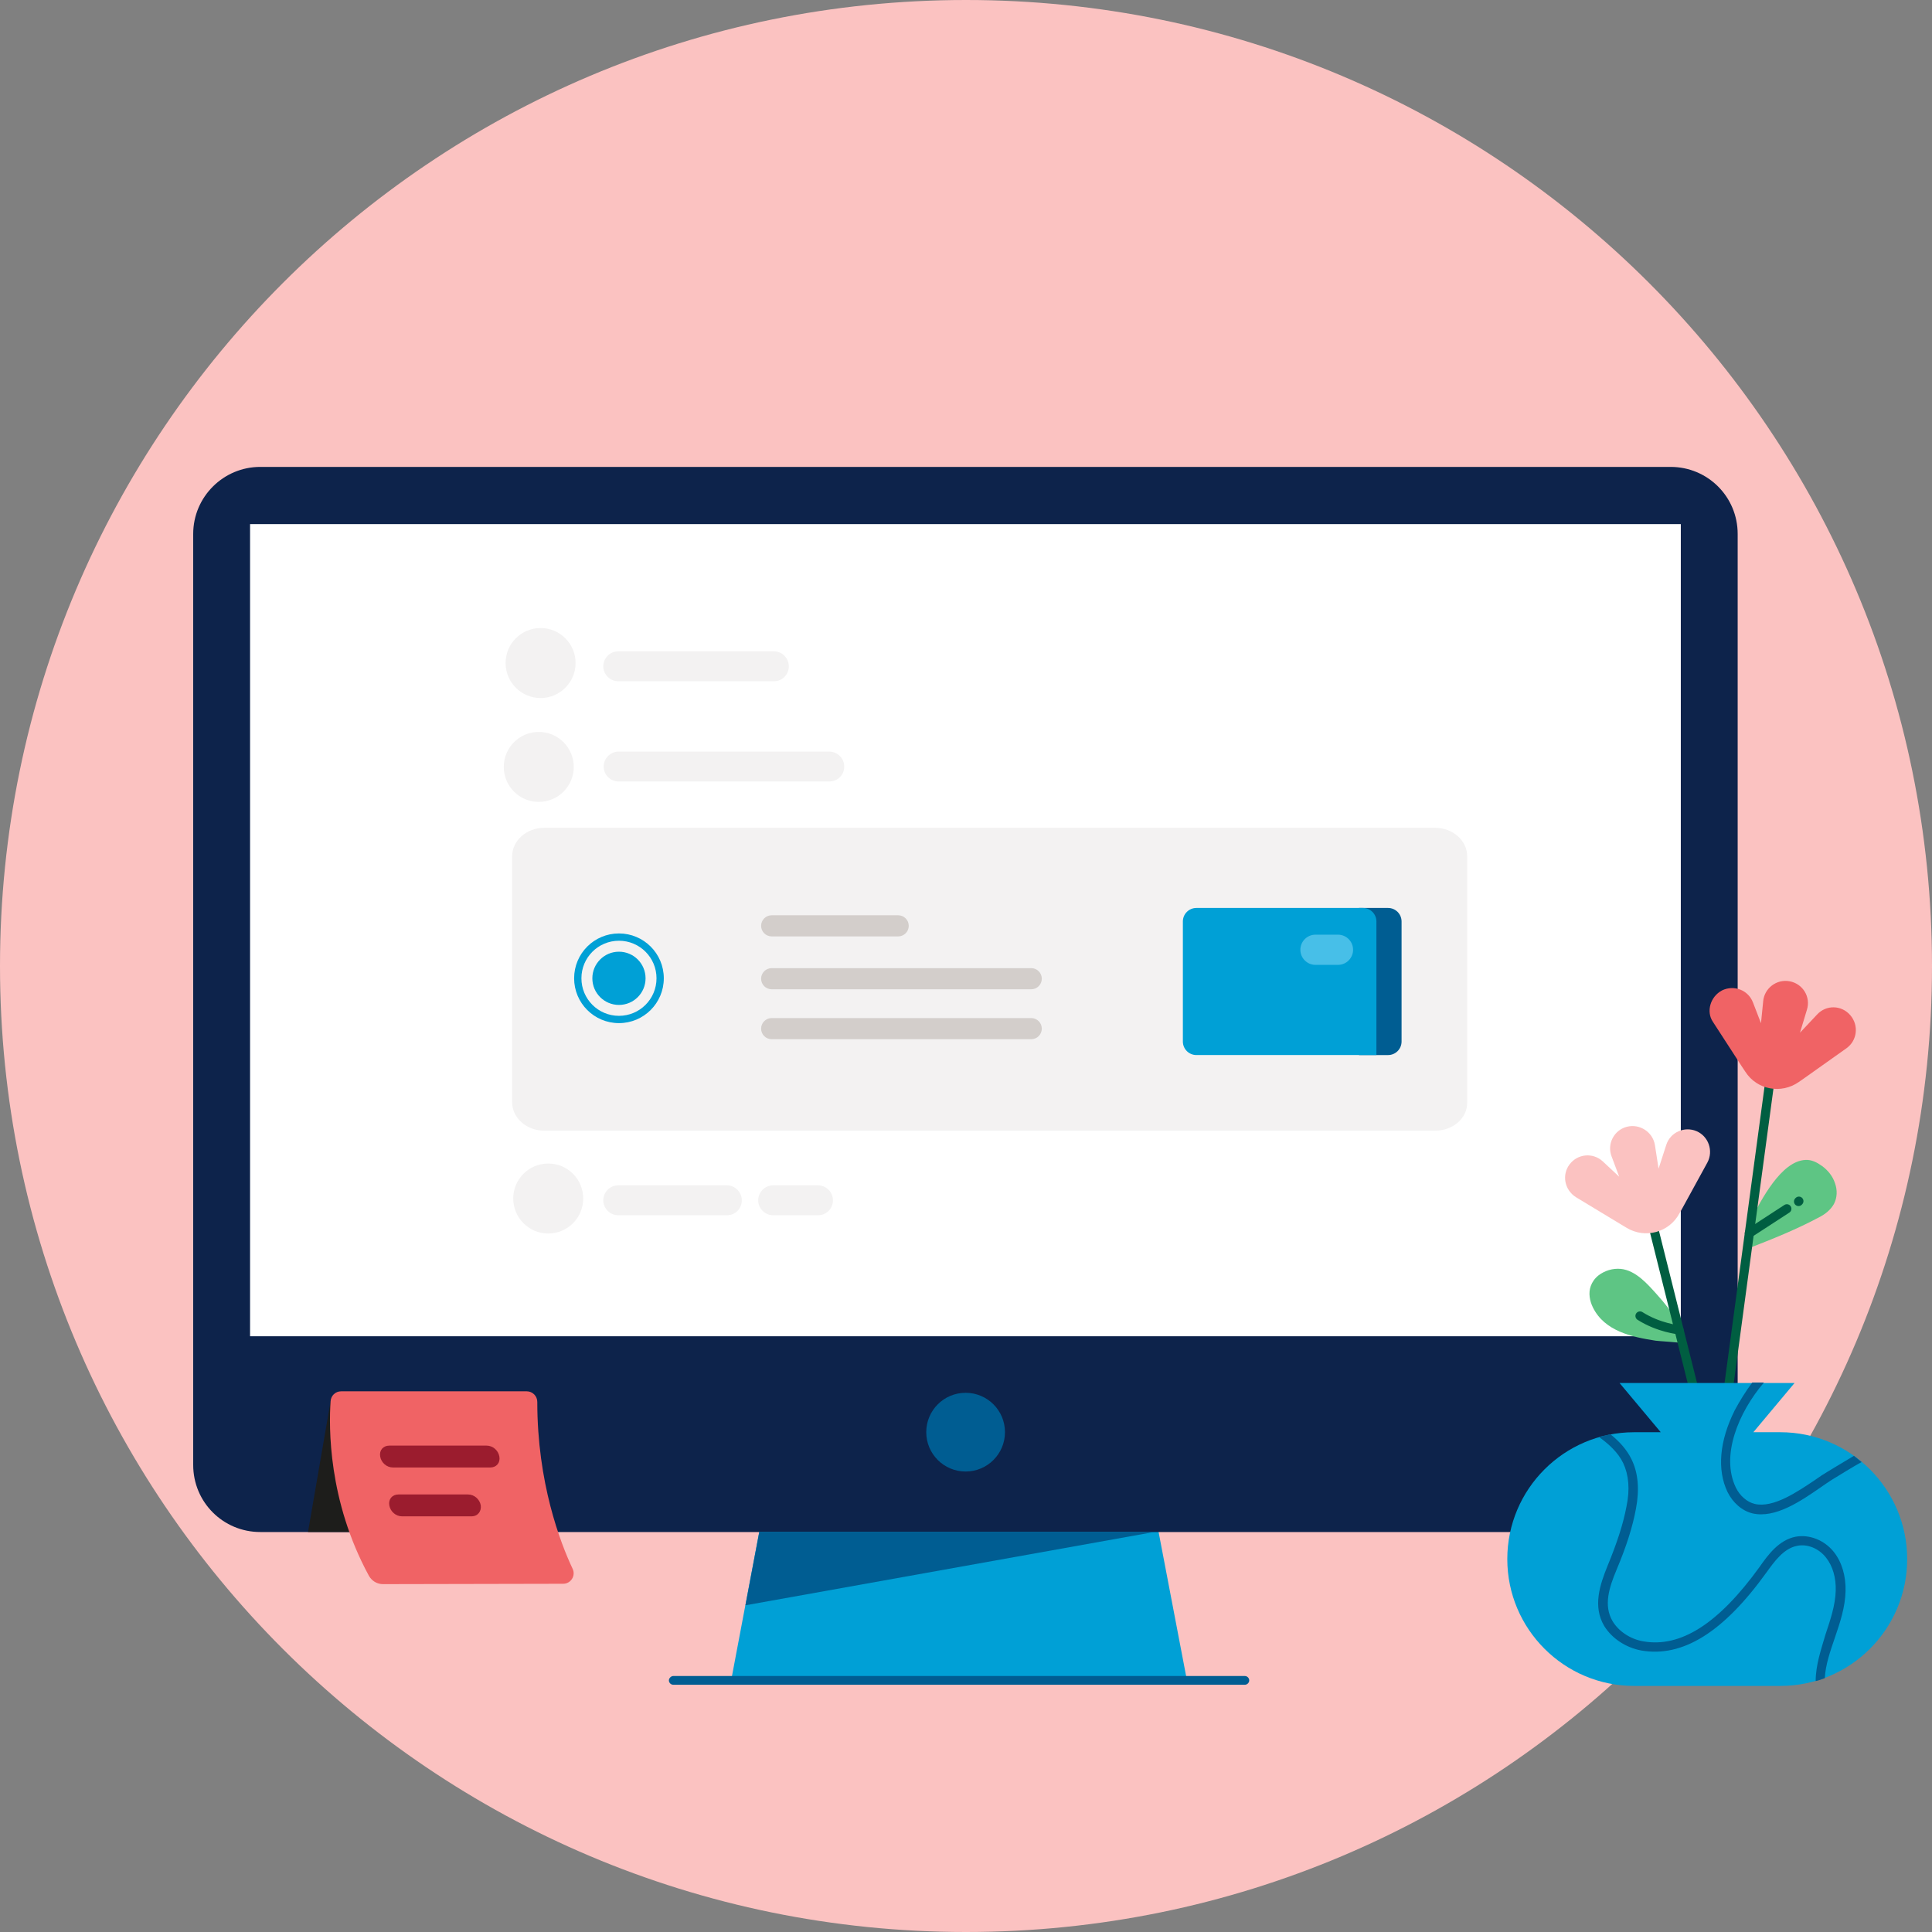 <svg viewBox="0 0 120 120" fill="none" xmlns="http://www.w3.org/2000/svg"><rect x="0" y="0" width="120" height="120" fill="#808080" stroke="none"/><path d="M0 60C0 26.863 26.863 0 60 0V0C93.137 0 120 26.863 120 60V60C120 93.137 93.137 120 60 120V120C26.863 120 0 93.137 0 60V60Z" fill="#FBC2C1"/><path d="M73.719 104.348H45.418L47.433 93.685H71.681L73.719 104.348Z" fill="#00A0D6"/><path d="M103.764 95.157H16.166C13.857 95.157 12 93.3 12 90.991V33.166C12 30.857 13.879 29 16.166 29H103.764C106.073 29 107.93 30.857 107.93 33.166V91.013C107.93 93.3 106.073 95.157 103.764 95.157Z" fill="#0D234B"/><path d="M104.398 32.553H15.532V82.997H104.398V32.553Z" fill="white"/><path d="M71.681 95.157L46.301 99.708L47.161 95.157H71.681Z" fill="#005D92"/><path d="M77.319 104.643H41.818C41.659 104.643 41.546 104.507 41.546 104.371C41.546 104.235 41.682 104.1 41.818 104.1H77.319C77.477 104.1 77.591 104.235 77.591 104.371C77.591 104.507 77.477 104.643 77.319 104.643Z" fill="#005D92"/><path d="M59.976 91.399C61.326 91.399 62.421 90.305 62.421 88.954C62.421 87.603 61.326 86.509 59.976 86.509C58.626 86.509 57.531 87.603 57.531 88.954C57.531 90.305 58.626 91.399 59.976 91.399Z" fill="#005D92"/><path d="M48.067 42.312H38.399C37.901 42.312 37.471 41.904 37.471 41.383C37.471 40.885 37.879 40.455 38.399 40.455H48.067C48.565 40.455 48.995 40.863 48.995 41.383C48.995 41.904 48.588 42.312 48.067 42.312Z" fill="#F3F2F2"/><path d="M51.508 48.54H38.422C37.924 48.54 37.494 48.133 37.494 47.612C37.494 47.114 37.901 46.684 38.422 46.684H51.508C52.007 46.684 52.437 47.091 52.437 47.612C52.437 48.133 52.029 48.54 51.508 48.54Z" fill="#F3F2F2"/><path d="M45.146 75.48H38.399C37.901 75.48 37.471 75.072 37.471 74.551C37.471 74.053 37.879 73.623 38.399 73.623H45.146C45.644 73.623 46.075 74.031 46.075 74.551C46.075 75.072 45.667 75.48 45.146 75.48Z" fill="#F3F2F2"/><path d="M50.806 75.48H48.022C47.523 75.48 47.093 75.072 47.093 74.551C47.093 74.053 47.501 73.623 48.022 73.623H50.806C51.304 73.623 51.735 74.031 51.735 74.551C51.735 75.072 51.327 75.48 50.806 75.48Z" fill="#F3F2F2"/><path d="M89.128 70.23H33.812C32.709 70.23 31.811 69.437 31.811 68.464V53.181C31.811 52.208 32.709 51.415 33.812 51.415H89.128C90.231 51.415 91.129 52.208 91.129 53.181V68.464C91.155 69.437 90.257 70.23 89.128 70.23Z" fill="#F3F2F2"/><path d="M55.787 58.162H47.931C47.569 58.162 47.274 57.867 47.274 57.505C47.274 57.143 47.569 56.849 47.931 56.849H55.787C56.15 56.849 56.444 57.143 56.444 57.505C56.444 57.867 56.15 58.162 55.787 58.162Z" fill="#D3CECB"/><path d="M64.051 61.446H47.931C47.569 61.446 47.274 61.152 47.274 60.789C47.274 60.427 47.569 60.133 47.931 60.133H64.051C64.414 60.133 64.708 60.427 64.708 60.789C64.708 61.152 64.414 61.446 64.051 61.446Z" fill="#D3CECB"/><path d="M64.051 64.547H47.931C47.569 64.547 47.274 64.253 47.274 63.891C47.274 63.529 47.569 63.234 47.931 63.234H64.051C64.414 63.234 64.708 63.529 64.708 63.891C64.708 64.253 64.414 64.547 64.051 64.547Z" fill="#D3CECB"/><path d="M33.464 49.808C34.664 49.808 35.637 48.835 35.637 47.635C35.637 46.434 34.664 45.461 33.464 45.461C32.263 45.461 31.29 46.434 31.29 47.635C31.29 48.835 32.263 49.808 33.464 49.808Z" fill="#F3F2F2"/><path d="M34.052 76.615C35.252 76.615 36.225 75.641 36.225 74.441C36.225 73.241 35.252 72.268 34.052 72.268C32.852 72.268 31.878 73.241 31.878 74.441C31.878 75.641 32.852 76.615 34.052 76.615Z" fill="#F3F2F2"/><path d="M33.577 43.355C34.777 43.355 35.75 42.382 35.75 41.181C35.75 39.981 34.777 39.008 33.577 39.008C32.376 39.008 31.403 39.981 31.403 41.181C31.403 42.382 32.376 43.355 33.577 43.355Z" fill="#F3F2F2"/><path fill-rule="evenodd" clip-rule="evenodd" d="M38.445 63.095C39.734 63.095 40.777 62.053 40.777 60.763C40.777 59.474 39.734 58.431 38.445 58.431C37.155 58.431 36.113 59.474 36.113 60.763C36.113 62.053 37.155 63.095 38.445 63.095ZM41.23 60.763C41.23 62.303 39.984 63.548 38.445 63.548C36.905 63.548 35.66 62.303 35.66 60.763C35.66 59.224 36.905 57.978 38.445 57.978C39.984 57.978 41.23 59.224 41.23 60.763Z" fill="#00A0D6"/><path d="M38.444 62.418C39.358 62.418 40.097 61.679 40.097 60.765C40.097 59.851 39.358 59.112 38.444 59.112C37.531 59.112 36.792 59.851 36.792 60.765C36.792 61.679 37.531 62.418 38.444 62.418Z" fill="#00A0D6"/><path d="M19.131 95.156L20.535 87.028L22.573 95.156H19.131Z" fill="#1D1D1B"/><path d="M20.535 87.028C20.422 88.636 20.376 93.209 22.912 97.873C23.093 98.19 23.41 98.394 23.795 98.394L34.98 98.371C35.455 98.371 35.772 97.873 35.568 97.443C34.799 95.813 33.372 92.1 33.372 87.074C33.372 86.711 33.078 86.417 32.716 86.417H21.191C20.829 86.417 20.558 86.689 20.535 87.028Z" fill="#F06365"/><path d="M30.451 91.148H24.406C24.021 91.148 23.682 90.854 23.614 90.469C23.546 90.084 23.795 89.79 24.18 89.79H30.225C30.61 89.79 30.95 90.084 31.017 90.469C31.085 90.854 30.836 91.148 30.451 91.148Z" fill="#9B1C2E"/><path d="M29.297 94.183H24.973C24.588 94.183 24.248 93.888 24.181 93.503C24.113 93.119 24.362 92.824 24.747 92.824H29.071C29.456 92.824 29.796 93.119 29.863 93.503C29.909 93.888 29.66 94.183 29.297 94.183Z" fill="#9B1C2E"/><path d="M104.126 81.982C103.787 81.439 103.379 80.918 102.949 80.442C102.36 79.786 101.613 78.903 100.662 78.812C100.164 78.767 99.666 78.925 99.281 79.22C99.055 79.401 98.896 79.627 98.806 79.876C98.647 80.307 98.738 80.805 98.941 81.212C99.666 82.684 101.364 83.046 102.836 83.273C102.949 83.295 104.488 83.386 104.488 83.431C104.488 83.408 104.126 81.982 104.126 81.982Z" fill="#5EC584"/><path d="M108.767 75.735C109.379 74.558 110.624 72.113 112.141 72.045C112.526 72.022 112.865 72.203 113.182 72.43C113.545 72.701 113.839 73.064 113.975 73.494C114.133 73.924 114.111 74.4 113.907 74.784C113.703 75.147 113.363 75.418 113.001 75.6C111.575 76.369 110.035 76.981 108.518 77.569" fill="#5EC584"/><path fill-rule="evenodd" clip-rule="evenodd" d="M101.623 81.585C101.707 81.453 101.882 81.413 102.014 81.497C102.571 81.851 103.148 82.056 103.588 82.173C103.807 82.231 103.99 82.267 104.118 82.288C104.182 82.298 104.231 82.305 104.264 82.309C104.281 82.311 104.293 82.313 104.301 82.314L104.309 82.314L104.31 82.315C104.466 82.329 104.581 82.466 104.567 82.622C104.552 82.778 104.415 82.892 104.259 82.878L104.285 82.597C104.259 82.878 104.259 82.878 104.259 82.878L104.259 82.878L104.258 82.878L104.257 82.878L104.253 82.878L104.24 82.876C104.229 82.875 104.214 82.874 104.194 82.871C104.154 82.866 104.097 82.858 104.026 82.846C103.883 82.823 103.682 82.784 103.442 82.72C102.965 82.593 102.331 82.369 101.711 81.975C101.579 81.891 101.539 81.716 101.623 81.585Z" fill="#005E41"/><path fill-rule="evenodd" clip-rule="evenodd" d="M102.68 75.01L106.438 90.021L105.889 90.158L102.131 75.147L102.68 75.01Z" fill="#005E41"/><path d="M97.492 72.318C97.99 71.661 98.941 71.57 99.553 72.137L100.571 73.088L100.096 71.82C99.802 71.05 100.254 70.189 101.047 69.986C101.839 69.782 102.654 70.303 102.79 71.118L103.017 72.589L103.492 71.118C103.741 70.325 104.624 69.94 105.371 70.257C106.118 70.574 106.435 71.48 106.051 72.204L104.488 75.057L104.307 75.374C103.673 76.552 102.179 76.959 101.024 76.257L100.685 76.053L97.877 74.355C97.175 73.903 96.994 72.974 97.492 72.318Z" fill="#FBC2C1"/><path fill-rule="evenodd" clip-rule="evenodd" d="M110.338 66.243L107.101 90.242L106.54 90.166L109.777 66.167L110.338 66.243Z" fill="#005E41"/><path d="M106.956 61.517C107.703 61.154 108.586 61.494 108.88 62.264L109.378 63.554L109.514 62.196C109.582 61.381 110.352 60.792 111.167 60.951C111.982 61.109 112.48 61.924 112.231 62.717L111.801 64.143L112.865 63.011C113.431 62.4 114.382 62.422 114.926 63.056C115.469 63.69 115.356 64.641 114.676 65.117L112.027 66.996L111.733 67.2C110.646 67.969 109.129 67.698 108.405 66.566L108.179 66.226L106.39 63.464C105.96 62.83 106.231 61.902 106.956 61.517Z" fill="#F06365"/><path fill-rule="evenodd" clip-rule="evenodd" d="M111.223 74.925C111.309 75.056 111.271 75.231 111.14 75.316L108.808 76.833C108.677 76.918 108.502 76.881 108.417 76.75C108.332 76.619 108.369 76.444 108.5 76.359L110.832 74.842C110.963 74.757 111.138 74.794 111.223 74.925Z" fill="#005E41"/><path fill-rule="evenodd" clip-rule="evenodd" d="M111.933 74.405C112.044 74.516 112.044 74.695 111.933 74.805L111.911 74.828C111.8 74.939 111.621 74.939 111.51 74.828C111.4 74.718 111.4 74.538 111.51 74.428L111.533 74.405C111.643 74.295 111.823 74.295 111.933 74.405Z" fill="#005E41"/><path d="M110.579 88.958H108.903L111.462 85.901H100.594L103.152 88.958H101.5C97.153 88.958 93.621 92.49 93.621 96.837C93.621 101.184 97.153 104.716 101.5 104.716H110.579C114.926 104.716 118.458 101.184 118.458 96.837C118.458 92.49 114.926 88.958 110.579 88.958Z" fill="#00A0D6"/><path d="M107.748 87.594C106.798 89.496 106.639 91.284 107.296 92.665C107.635 93.344 108.201 93.843 108.858 94.001C110.262 94.318 111.824 93.254 113.069 92.394C113.318 92.213 113.567 92.054 113.771 91.918C114.405 91.533 115.016 91.148 115.627 90.809C115.469 90.673 115.311 90.56 115.152 90.424C114.609 90.741 114.065 91.081 113.499 91.42C113.273 91.556 113.024 91.714 112.775 91.895C111.665 92.643 110.148 93.684 108.994 93.412C108.518 93.299 108.065 92.914 107.816 92.394C106.865 90.424 107.975 87.73 109.56 85.873H108.835C108.428 86.416 108.065 87.005 107.748 87.594Z" fill="#005D92"/><path d="M112.775 104.415C112.978 104.37 113.16 104.302 113.341 104.234C113.386 103.396 113.68 102.558 113.975 101.698C114.292 100.77 114.609 99.819 114.631 98.823C114.654 97.894 114.405 97.034 113.907 96.4C113.318 95.653 112.367 95.29 111.529 95.449C110.488 95.653 109.809 96.581 109.288 97.328C106.752 100.838 104.398 102.354 102.066 101.947C101.273 101.811 100.549 101.336 100.164 100.702C99.575 99.706 99.96 98.573 100.413 97.487C101.024 96.038 101.409 94.815 101.613 93.706C101.839 92.506 101.749 91.487 101.341 90.649C101.047 90.038 100.571 89.517 100.028 89.087C99.779 89.132 99.552 89.2 99.303 89.245C99.937 89.698 100.503 90.219 100.82 90.876C101.16 91.6 101.25 92.506 101.024 93.57C100.82 94.657 100.435 95.834 99.847 97.26C99.371 98.438 98.918 99.773 99.643 100.996C100.118 101.766 100.979 102.332 101.93 102.513C104.511 102.966 107.047 101.381 109.718 97.668C110.194 97.011 110.782 96.174 111.62 96.015C112.254 95.879 112.978 96.174 113.431 96.762C113.839 97.283 114.043 98.007 114.02 98.8C113.997 99.706 113.68 100.634 113.386 101.517C113.114 102.445 112.775 103.419 112.775 104.415Z" fill="#005D92"/><path d="M84.411 65.532H86.213C86.679 65.532 87.054 65.157 87.054 64.691V57.237C87.054 56.771 86.679 56.395 86.213 56.395H84.411V65.532Z" fill="#005D92"/><path d="M85.492 65.531H74.311C73.845 65.531 73.47 65.156 73.47 64.69V57.236C73.47 56.77 73.845 56.395 74.311 56.395H84.65C85.117 56.395 85.492 56.77 85.492 57.236V65.531V65.531Z" fill="#00A0D6"/><g opacity="0.5"><path d="M84.042 58.992C84.042 59.509 83.622 59.93 83.104 59.93H81.706C81.189 59.93 80.768 59.509 80.768 58.992C80.768 58.474 81.189 58.054 81.706 58.054H83.104C83.622 58.054 84.042 58.474 84.042 58.992Z" fill="#8EDDF9"/></g></svg>